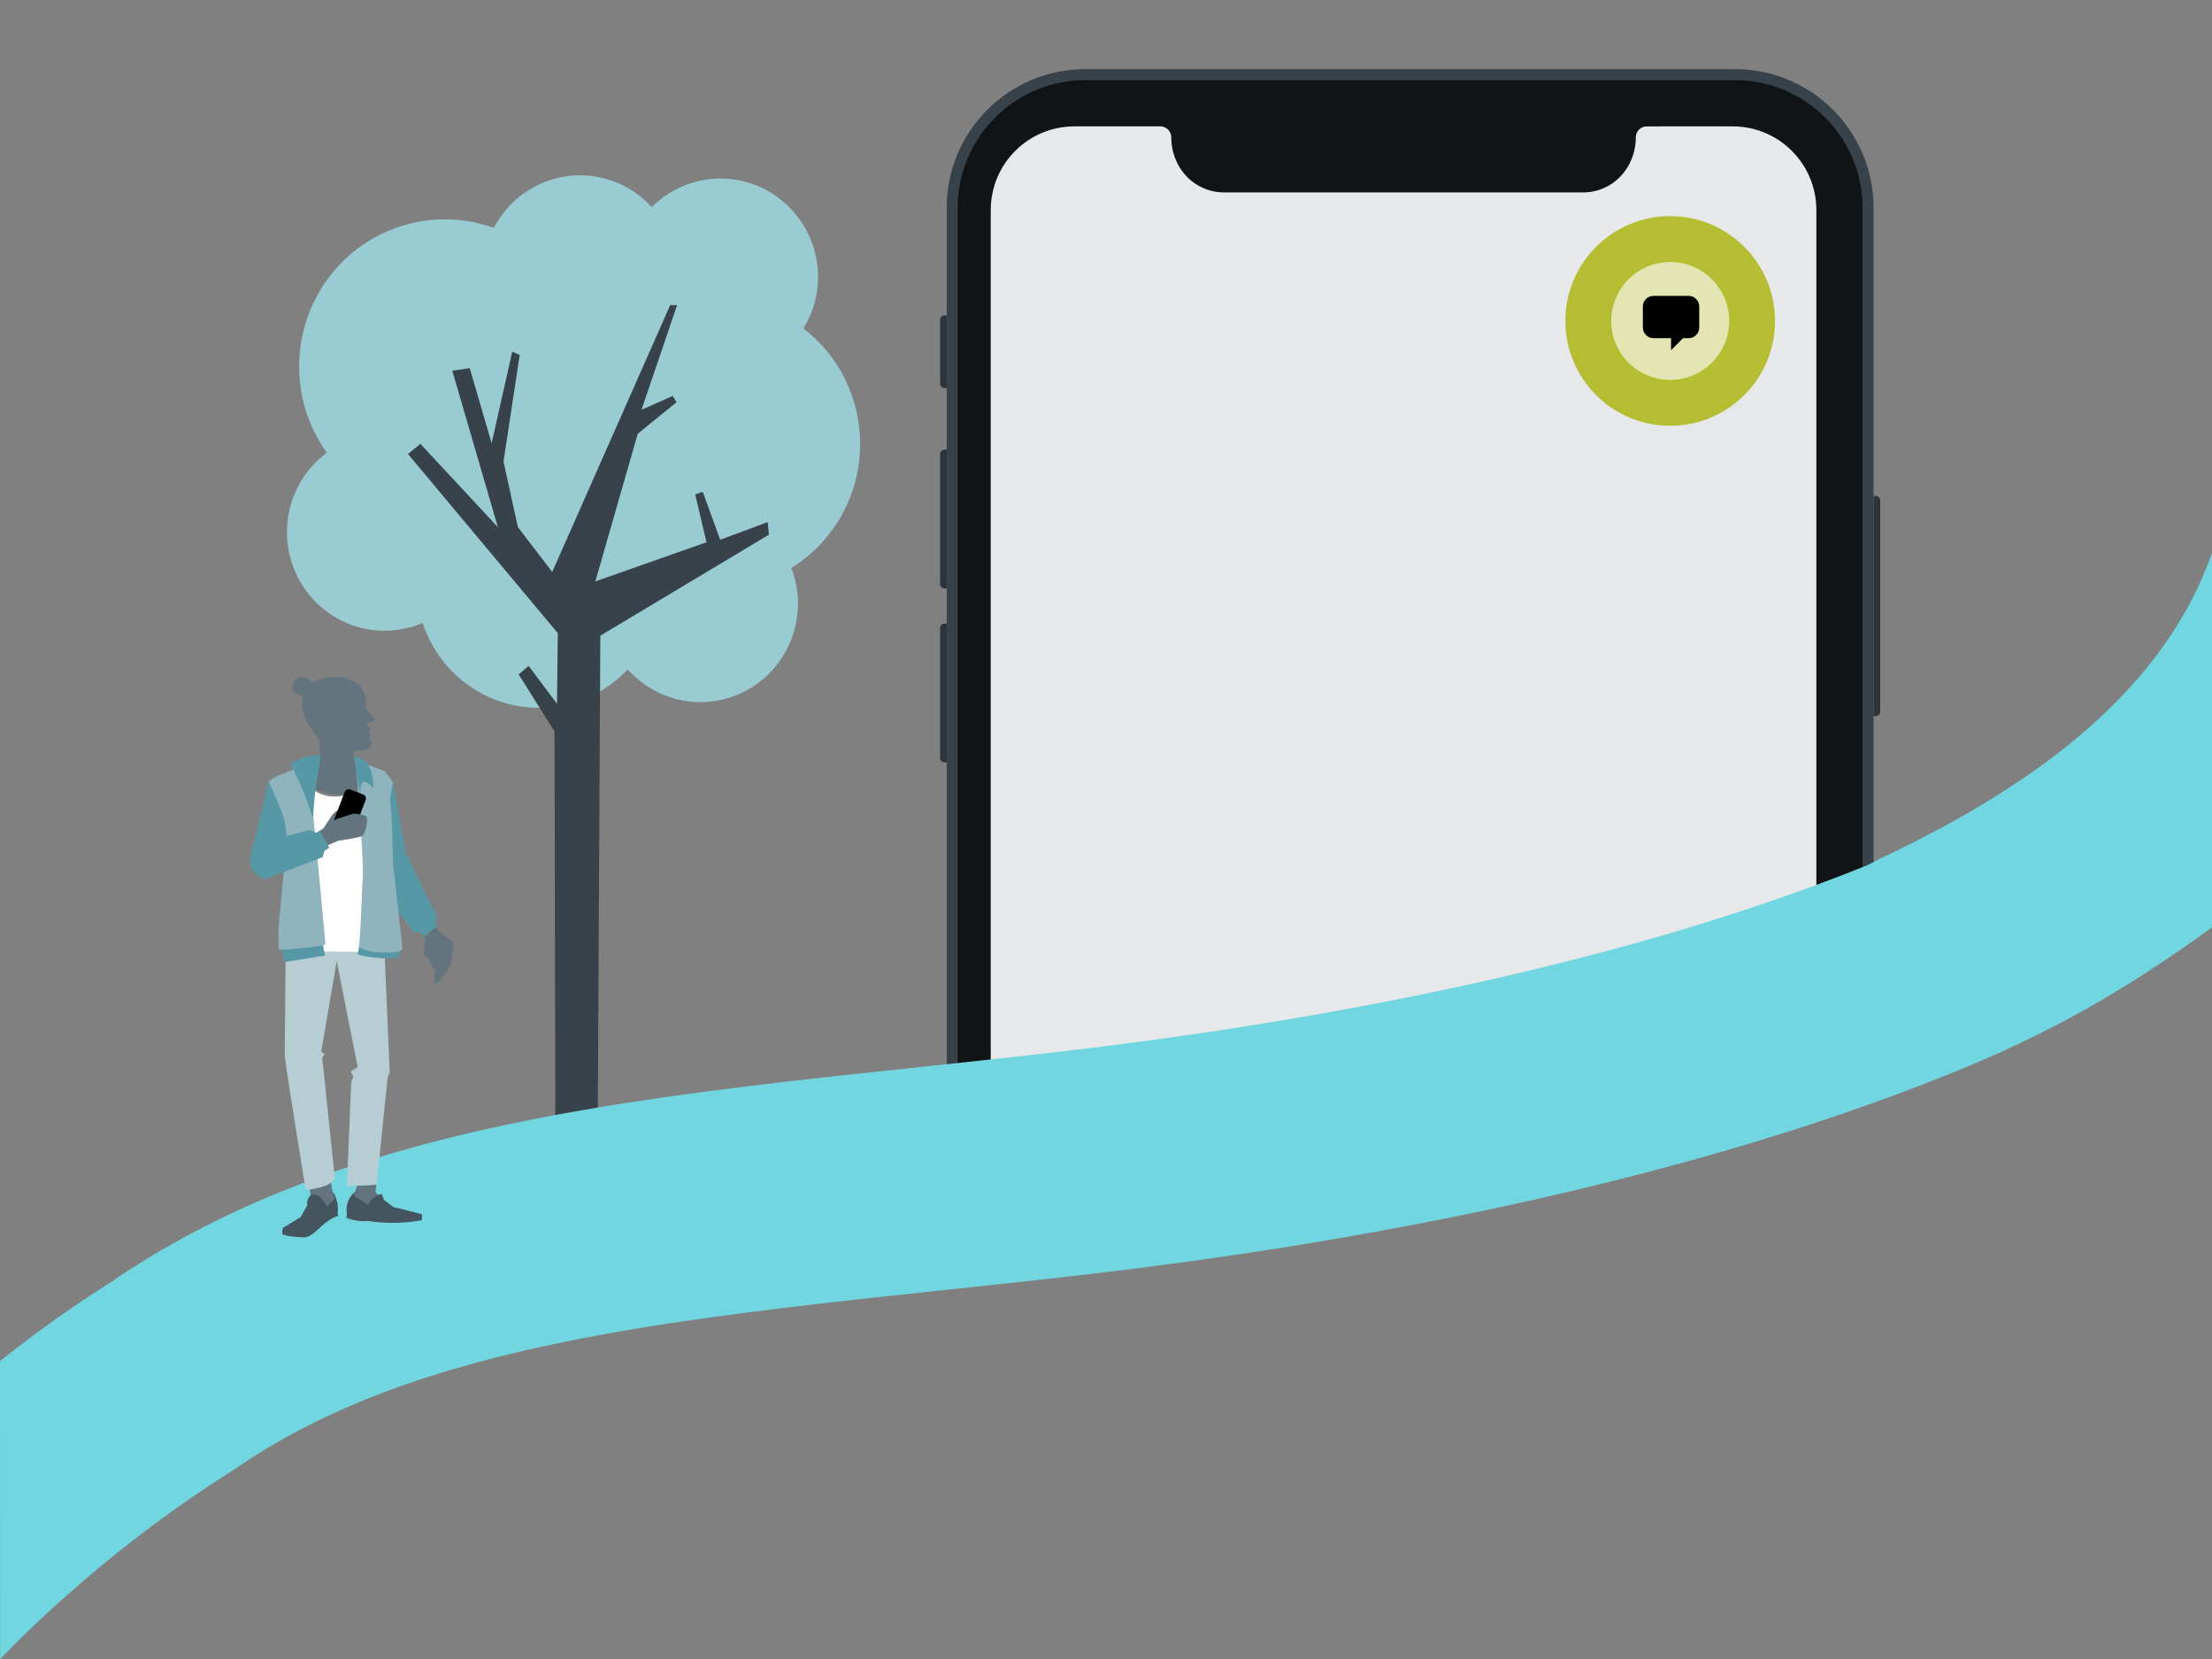 <svg width="320" height="240" viewBox="0 0 320 240" fill="none" xmlns="http://www.w3.org/2000/svg">
<rect x="0" y="0" width="320" height="240" fill="#808080" stroke="none"/>
<g clip-path="url(#clip0)">
<path fill-rule="evenodd" clip-rule="evenodd" d="M271.044 71.746H271.363C271.715 71.746 272 72.031 272 72.383V102.959C272 103.31 271.715 103.596 271.363 103.596H271.044V71.746Z" fill="#2C353B"/>
<path fill-rule="evenodd" clip-rule="evenodd" d="M136 90.855C136 90.504 136.285 90.218 136.637 90.218H136.956V110.284H136.637C136.285 110.284 136 109.999 136 109.647V90.855Z" fill="#2C353B"/>
<path fill-rule="evenodd" clip-rule="evenodd" d="M136 65.693C136 65.341 136.285 65.056 136.637 65.056H136.956V85.122H136.637C136.285 85.122 136 84.837 136 84.485V65.693Z" fill="#2C353B"/>
<path fill-rule="evenodd" clip-rule="evenodd" d="M136 46.265C136 45.913 136.285 45.628 136.637 45.628H136.956V56.138H136.637C136.285 56.138 136 55.853 136 55.501V46.265Z" fill="#2C353B"/>
<path fill-rule="evenodd" clip-rule="evenodd" d="M136.956 30.066C136.956 18.984 145.939 10 157.021 10H250.979C262.061 10 271.045 18.984 271.045 30.066V263.209C271.045 274.29 262.061 283.274 250.979 283.274H157.021C145.939 283.274 136.956 274.29 136.956 263.209V30.066Z" fill="#37424A"/>
<path fill-rule="evenodd" clip-rule="evenodd" d="M138.548 30.066C138.548 19.863 146.819 11.592 157.021 11.592H250.979C261.181 11.592 269.452 19.863 269.452 30.066V263.208C269.452 273.411 261.181 281.681 250.979 281.681H157.021C146.819 281.681 138.548 273.411 138.548 263.208V30.066Z" fill="#101416"/>
<path fill-rule="evenodd" clip-rule="evenodd" d="M177.087 27.836H229.003C233.224 27.836 236.647 24.413 236.647 19.794C236.69 18.977 237.343 18.324 238.157 18.283L250.661 18.281C257.345 18.281 262.764 23.7 262.764 30.384V264.801C262.764 271.485 257.345 276.904 250.661 276.904H155.429C148.744 276.904 143.326 271.485 143.326 264.801V30.384C143.326 23.7 148.744 18.281 155.429 18.281H167.93C168.746 18.324 169.4 18.977 169.441 19.792C169.443 24.413 172.865 27.836 177.087 27.836Z" fill="#E7E8E9"/>
<circle cx="241.62" cy="46.431" r="15.166" fill="#B5BD33"/>
<circle cx="241.62" cy="46.431" r="13.27" fill="#B5BD33"/>
<circle cx="241.62" cy="46.431" r="8.531" fill="#E3E6B3"/>
<path d="M237.665 44.334C237.665 43.49 238.35 42.805 239.194 42.805H244.29C245.134 42.805 245.819 43.49 245.819 44.334V47.392C245.819 48.236 245.134 48.92 244.29 48.92H243.482L241.742 50.66V48.92H239.194C238.35 48.92 237.665 48.236 237.665 47.392V44.334Z" fill="black"/>
</g>
<path d="M124.433 64.227C124.436 60.99 123.697 57.796 122.273 54.896C120.85 51.996 118.781 49.469 116.228 47.512C117.603 45.29 118.337 42.724 118.348 40.103C118.351 37.286 117.527 34.531 115.982 32.186C114.437 29.841 112.238 28.011 109.665 26.926C107.091 25.841 104.257 25.551 101.52 26.092C98.782 26.632 96.265 27.979 94.285 29.963C92.756 28.283 90.849 26.999 88.726 26.219C86.603 25.439 84.326 25.186 82.085 25.481C79.845 25.776 77.708 26.61 75.854 27.914C74 29.218 72.483 30.952 71.431 32.972C69.159 32.147 66.763 31.726 64.35 31.73C60.467 31.729 56.66 32.812 53.348 34.86C50.036 36.907 47.349 39.838 45.583 43.331C43.816 46.823 43.039 50.741 43.337 54.651C43.635 58.561 44.997 62.312 47.273 65.49C44.484 67.56 42.545 70.592 41.824 74.01C41.102 77.429 41.648 80.996 43.359 84.034C45.07 87.073 47.825 89.371 51.103 90.492C54.38 91.614 57.951 91.48 61.138 90.118C62.099 93.056 63.797 95.693 66.068 97.771C68.339 99.849 71.104 101.296 74.094 101.973C77.084 102.649 80.197 102.531 83.128 101.63C86.059 100.729 88.709 99.075 90.819 96.831C93.023 99.316 96.021 100.941 99.29 101.423C102.559 101.904 105.892 101.212 108.707 99.466C111.522 97.721 113.642 95.033 114.697 91.87C115.752 88.708 115.674 85.272 114.479 82.162C117.52 80.284 120.033 77.649 121.776 74.508C123.519 71.368 124.434 67.827 124.433 64.227Z" fill="#99CBD3"/>
<path d="M80.335 161.387L80.219 105.825L75.035 97.559L76.477 96.339L80.579 101.81L80.695 91.595L59.018 65.672L60.82 64.216L72.024 76.262L65.431 53.626L67.954 53.262L71.123 64.12L74.102 50.885L75.183 51.346L72.841 66.764L74.918 76.262L79.89 82.74L96.956 44.139H97.953L92.801 59.28L97.327 57.278L97.868 58.188L92.26 62.749L86.123 84.111L102.204 78.446L100.571 71.519L101.663 71.154L104.186 78.082L111.055 75.534L111.235 77.354L86.844 91.959L86.483 161.387H80.335Z" fill="#37424A"/>
<path d="M32.844 213.25C19.637 221.635 8.02 231.714 0.017 240L0 196.892C5.11 192.844 10.24 189.178 15.373 185.914L16.121 185.419C23.686 180.269 31.796 175.974 40.912 172.292C68.199 161.266 99.679 157.915 133.003 154.371L133.107 154.36C139.937 153.633 146.992 152.883 154.137 152.047C185.879 148.34 231.764 140.669 270.137 125.168L271.869 124.269C294.848 113.456 313.03 99.755 320 80L320 134.156C307.174 143.472 296.354 149.573 282.259 155.268C240.546 172.12 191.606 180.349 157.892 184.287C150.721 185.126 143.715 185.871 136.931 186.593L136.779 186.609L136.707 186.616L136.431 186.646C105.415 189.945 76.124 193.062 53.034 202.394C46.051 205.214 39.908 208.461 34.252 212.321L34.043 212.463L32.844 213.25Z" fill="#71D6E0"/>
<path d="M47.672 174.526L48.776 174.139C48.25 173.104 47.947 171.972 47.884 170.813L44.764 171.15L45.02 174.27L47.672 174.526Z" fill="#64747F"/>
<path d="M51.115 173.178L51.652 171.544L54.459 171.394L54.322 172.436L55.477 173.777L52.925 175.587L51.115 173.178Z" fill="#64747F"/>
<path d="M48.133 172.411C48.291 172.609 48.417 172.83 48.508 173.066C48.679 173.48 48.796 173.914 48.857 174.357C48.884 174.743 48.884 175.131 48.857 175.518L48.932 175.904C48.932 175.904 48.059 175.992 46.505 177.395C46.081 177.776 44.933 178.961 44.141 178.993C43.348 179.024 41.121 178.793 40.909 178.568C40.697 178.344 40.946 177.62 40.946 177.62L43.479 176.085L44.453 174.357C44.453 174.357 44.228 172.91 45.388 172.829C46.549 172.748 47.26 174.526 47.26 174.526L48.395 173.446L48.133 172.411Z" fill="#455560"/>
<path d="M51.383 172.386C50.908 172.757 50.546 173.253 50.336 173.818C50.125 174.383 50.075 174.995 50.192 175.587L50.098 176.179C51.089 176.571 52.157 176.725 53.218 176.628C55.801 177.027 58.432 176.994 61.004 176.529C61.004 176.529 61.147 175.905 61.004 175.649C61.004 175.649 57.26 174.682 56.886 174.613L55.563 173.584L53.342 174.345L51.209 172.985L51.383 172.386Z" fill="#455560"/>
<path d="M55.214 172.704C54.603 172.852 54.057 173.195 53.658 173.681C53.259 174.167 53.03 174.771 53.006 175.399L55.551 173.584L55.214 172.704Z" fill="#455560"/>
<path d="M55.533 135.508L41.346 135.633C41.346 135.633 41.202 151.991 41.19 152.708C41.177 153.426 44.222 172.124 44.222 172.124C44.222 172.124 47.803 171.93 48.439 170.464L46.617 152.995L46.948 152.521L46.474 152.116L48.714 139.045L51.746 154.374L50.735 154.998L51.103 155.722L50.81 156.539L50.186 171.6L54.484 171.375L56.075 155.903L56.375 155.079L55.533 135.508Z" fill="#B6CDD3"/>
<path d="M44.178 113.279L45.712 137.61L53.343 137.735C53.343 137.735 54.621 127.129 54.11 125.638C53.598 124.147 52.681 113.691 52.681 113.691C52.681 113.691 48.146 117.434 44.178 113.285" fill="white"/>
<path d="M47.459 104.364C47.459 104.364 47.316 102.206 47.341 101.912C47.366 101.619 46.892 99.049 46.892 99.049C46.892 99.049 51.995 99.629 52.463 99.729C52.707 100.31 52.891 100.914 53.012 101.532L52.837 102.449C53.361 102.935 53.836 103.472 54.254 104.052C54.291 104.264 53.056 104.676 53.056 104.676C53.056 104.676 51.421 106.779 49.088 106.51C48.37 106.429 47.459 104.377 47.459 104.377" fill="#64747F"/>
<path d="M45.145 113.903C45.652 112.375 46.034 110.808 46.287 109.218C46.356 108.594 45.931 104.433 45.931 104.433C46.25 104.429 46.566 104.374 46.867 104.27C46.867 104.27 47.791 106.31 48.545 106.822C49.356 107.064 50.195 107.194 51.041 107.209L51.203 109.667C51.636 111.407 51.976 113.169 52.22 114.945C52.22 114.945 47.884 115.475 45.139 113.903" fill="#64747F"/>
<path d="M44.521 104.638C43.932 103.61 43.651 102.434 43.71 101.251C43.75 100.677 43.935 100.123 44.248 99.64C44.562 99.158 44.992 98.763 45.501 98.493C46.193 98.175 50.417 96.902 52.513 99.741C52.513 99.741 48.882 99.254 48.533 99.672C47.796 100.533 48.589 100.92 48.495 102.031C48.435 102.907 48.181 103.759 47.753 104.526L46.106 105.531L46.218 106.997C45.601 106.253 45.035 105.469 44.521 104.651" fill="#64747F"/>
<path d="M52.962 104.545C52.611 104.871 52.2 105.125 51.751 105.294C51.127 105.506 50.348 106.173 49.649 106.067C49.208 106.01 48.793 105.827 48.454 105.541C48.114 105.254 47.864 104.876 47.734 104.451L46.748 104.564C46.873 105.374 47.097 106.166 47.415 106.922C47.594 107.314 47.863 107.658 48.2 107.926C48.538 108.193 48.934 108.378 49.356 108.463C50.456 108.657 51.581 108.674 52.687 108.513C53.205 108.407 53.71 108.132 53.735 107.565C53.76 106.997 53.398 106.941 53.398 106.941C53.398 106.941 53.916 106.429 53.292 106.142C53.292 106.142 53.654 105.737 53.573 105.437L52.962 104.545Z" fill="#64747F"/>
<path d="M45.145 98.93C45.082 98.672 44.938 98.442 44.735 98.271C44.532 98.101 44.28 97.999 44.016 97.982C43.811 97.93 43.597 97.926 43.391 97.97C43.185 98.014 42.991 98.104 42.825 98.234C42.659 98.364 42.525 98.531 42.433 98.72C42.341 98.91 42.293 99.118 42.294 99.329C42.238 100.003 43.067 100.733 44.165 100.627C44.362 99.996 44.696 99.416 45.145 98.93Z" fill="#64747F"/>
<path d="M45.581 110.359C45.581 110.359 39.679 112.025 38.831 113.104C38.831 113.104 40.896 117.341 41.252 119.849C41.607 122.357 40.628 130.136 40.391 132.95C40.261 134.423 40.246 135.904 40.347 137.38C40.347 137.38 45.488 137.586 47.079 136.606C47.079 136.606 45.631 120.466 45.238 117.465C45.238 117.465 45.45 111.152 45.581 110.359Z" fill="#8FB4BE"/>
<path d="M46.717 136.743L47.017 138.234C47.017 138.234 41.358 139.177 41.14 139.17C40.961 138.586 40.845 137.983 40.797 137.374C42.775 137.292 44.746 137.084 46.698 136.75" fill="#5698A6"/>
<path d="M46.318 109.249C46.318 109.249 42.968 109.349 42.05 110.646C43.39 113.103 44.461 115.696 45.245 118.382C45.245 118.382 45.376 117.135 45.519 115.263C45.656 113.535 46.268 110.478 46.28 110.166L46.318 109.249Z" fill="#5698A6"/>
<path d="M46.729 103.603C46.729 103.603 46.729 102.979 46.218 102.836C46.106 102.816 45.992 102.819 45.881 102.844C45.771 102.868 45.667 102.915 45.574 102.981C45.482 103.046 45.404 103.129 45.344 103.226C45.284 103.322 45.244 103.429 45.226 103.541C45.153 103.856 45.155 104.185 45.231 104.5C45.306 104.815 45.454 105.108 45.662 105.356C46.061 105.638 46.529 105.805 47.016 105.836L46.729 103.603Z" fill="#64747F"/>
<path d="M62.096 138.796C62.096 138.796 61.353 138.172 61.253 137.823C61.253 137.823 61.515 135.951 61.515 135.72C61.177 135.025 60.785 134.358 60.343 133.724L62.096 132.382L63.343 134.56C63.343 134.56 65.427 136.219 65.658 136.319C65.658 136.319 65.327 139.058 65.296 139.401C65.265 139.744 63.343 142.209 63.243 142.259C63.144 142.308 62.657 142.377 62.788 141.691C62.919 141.005 63.412 137.592 63.412 137.592C63.412 137.592 62.164 138.141 62.108 138.796" fill="#64747F"/>
<path d="M63.462 139.308C63.462 139.308 63.169 140.062 62.975 140.131C62.782 140.2 62.227 139.545 62.096 138.796C62.096 138.796 62.258 137.798 62.776 137.548C62.939 137.458 63.118 137.402 63.304 137.383C63.489 137.363 63.677 137.381 63.855 137.436C64.017 137.523 63.749 138.684 63.462 139.276" fill="#64747F"/>
<path d="M56.836 113.105L58.795 123.885H59.369L59.113 124.228L63.237 132.695L62.969 133.318L63.237 133.942L61.365 135.49L60.848 134.866H59.893L57.017 131.122L56.855 124.509C56.855 124.509 54.84 117.023 56.855 113.13" fill="#5698A6"/>
<path d="M56.874 125.089L56.662 118.227C56.662 118.227 56.568 117.016 56.419 115.619L56.83 113.123L55.626 111.557C55.626 111.557 52.888 110.547 51.446 109.929C51.446 109.929 52.625 124.415 52.488 126.555C52.351 128.695 52.139 137.105 51.758 137.979C53.69 138.547 55.721 138.7 57.716 138.428L57.791 137.548L58.234 137.342L56.874 125.089Z" fill="#8FB4BE"/>
<path d="M57.791 137.661C57.791 137.661 53.542 138.235 52.008 136.987L51.733 138.085C53.675 138.599 55.694 138.751 57.691 138.534L57.791 137.661Z" fill="#5698A6"/>
<path d="M51.209 109.443C51.209 109.443 51.914 113.972 52.169 115.438C52.169 115.438 51.652 111.358 53.998 114.016C53.998 114.016 54.278 109.686 51.209 109.443Z" fill="#5698A6"/>
<path d="M38.831 113.105L36.48 122.893L36.086 123.099L36.517 123.268C36.517 123.268 41.196 123.767 41.539 123.555C41.539 123.555 41.583 120.061 41.028 118.233C40.429 116.47 39.694 114.755 38.831 113.105Z" fill="#5698A6"/>
<path d="M46.823 119.786C46.823 119.786 47.959 117.99 48.208 117.721C48.458 117.453 49.843 116.474 49.843 116.474C49.843 116.474 50.167 117.035 49.843 117.36C49.518 117.684 48.932 118.177 48.932 118.177L47.684 120.41L46.823 119.786Z" fill="#64747F"/>
<path d="M50.386 116.031C50.467 116.249 50.23 116.548 49.843 116.692C49.456 116.835 49.088 116.767 49.007 116.542C48.926 116.318 49.163 116.024 49.543 115.881C49.924 115.737 50.304 115.806 50.386 116.031Z" fill="white"/>
<path d="M52.538 114.93L50.666 114.217C50.344 114.094 49.984 114.256 49.861 114.578L48.406 118.396C48.283 118.718 48.445 119.079 48.767 119.202L50.638 119.915C50.96 120.037 51.321 119.876 51.444 119.554L52.899 115.735C53.021 115.413 52.86 115.053 52.538 114.93Z" fill="black"/>
<path d="M48.664 118.495L51.159 117.696C51.762 117.734 52.356 117.855 52.925 118.058C53.399 118.32 52.856 120.554 52.482 120.872C52.108 121.19 48.945 121.621 48.945 121.621L45.9 122.937L45.831 120.51L48.664 118.495Z" fill="#64747F"/>
<path d="M46.256 120.142L45.775 120.466L44.765 120.08L41.402 120.959L37.097 122.681L36.673 123.093L36.48 123.286C36.48 123.286 35.069 125.982 38.351 127.198L46.692 123.991L46.923 123.093L47.641 122.638L46.256 120.142Z" fill="#5698A6"/>
<defs>
<clipPath id="clip0">
<rect width="136" height="148" fill="white" transform="translate(136 10)"/>
</clipPath>
</defs>
</svg>

